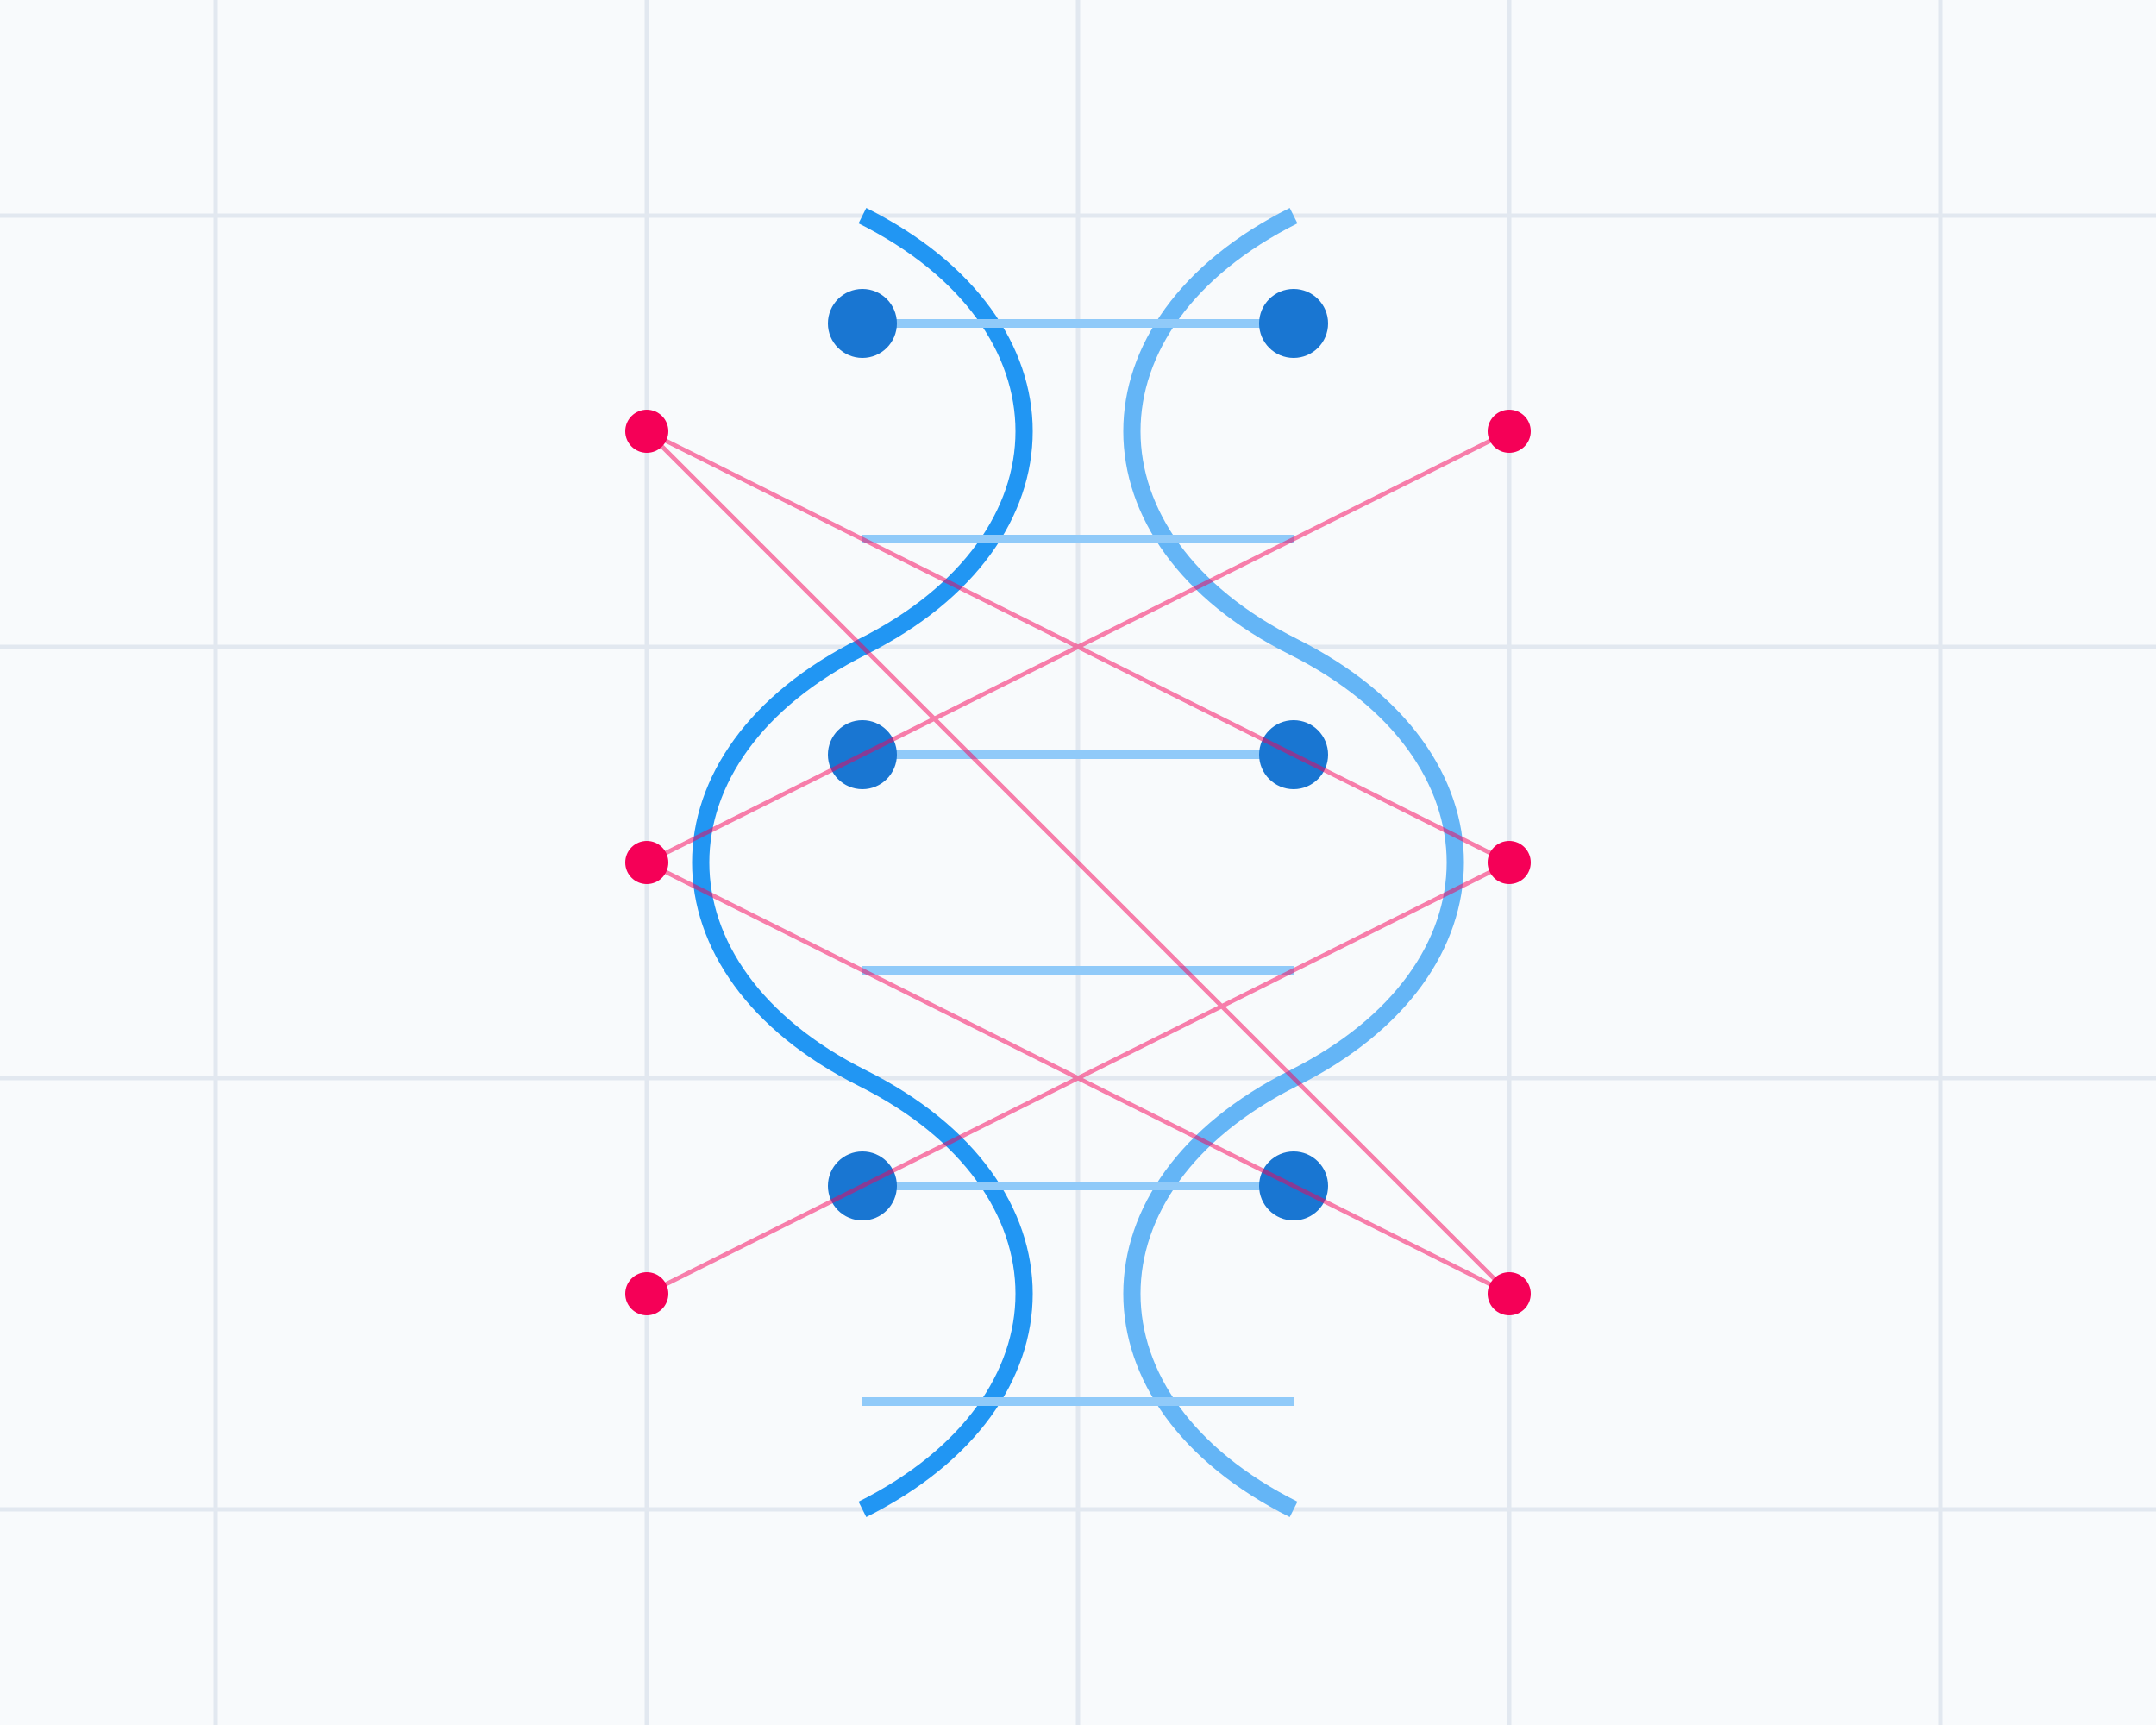 <?xml version="1.0" encoding="UTF-8"?>
<svg width="500" height="400" viewBox="0 0 500 400" fill="none" xmlns="http://www.w3.org/2000/svg">
  <!-- Background Grid -->
  <path d="M0 0h500v400H0z" fill="#f8fafc"/>
  <path stroke="#e2e8f0" stroke-width="1" d="M50 0v400M150 0v400M250 0v400M350 0v400M450 0v400M0 50h500M0 150h500M0 250h500M0 350h500"/>
  
  <!-- DNA Helix -->
  <path d="M200 50c50 25 50 75 0 100s-50 75 0 100s50 75 0 100" stroke="#2196f3" stroke-width="4" fill="none"/>
  <path d="M300 50c-50 25-50 75 0 100s50 75 0 100s-50 75 0 100" stroke="#64b5f6" stroke-width="4" fill="none"/>
  
  <!-- Connection Lines -->
  <g stroke="#90caf9" stroke-width="2">
    <path d="M200 75h100M200 125h100M200 175h100M200 225h100M200 275h100M200 325h100"/>
  </g>
  
  <!-- Molecules -->
  <circle cx="200" cy="75" r="8" fill="#1976d2"/>
  <circle cx="300" cy="75" r="8" fill="#1976d2"/>
  <circle cx="200" cy="175" r="8" fill="#1976d2"/>
  <circle cx="300" cy="175" r="8" fill="#1976d2"/>
  <circle cx="200" cy="275" r="8" fill="#1976d2"/>
  <circle cx="300" cy="275" r="8" fill="#1976d2"/>
  
  <!-- AI Elements -->
  <g fill="#f50057">
    <circle cx="150" cy="100" r="5"/>
    <circle cx="350" cy="200" r="5"/>
    <circle cx="150" cy="300" r="5"/>
    <circle cx="350" cy="100" r="5"/>
    <circle cx="150" cy="200" r="5"/>
    <circle cx="350" cy="300" r="5"/>
  </g>
  
  <!-- Connection Network -->
  <g stroke="#f50057" stroke-width="1" opacity="0.5">
    <path d="M150 100l200 100M150 300l200-100M150 200l200 100M150 100l200 200M350 100l-200 100M350 300l-200-100"/>
  </g>
</svg> 